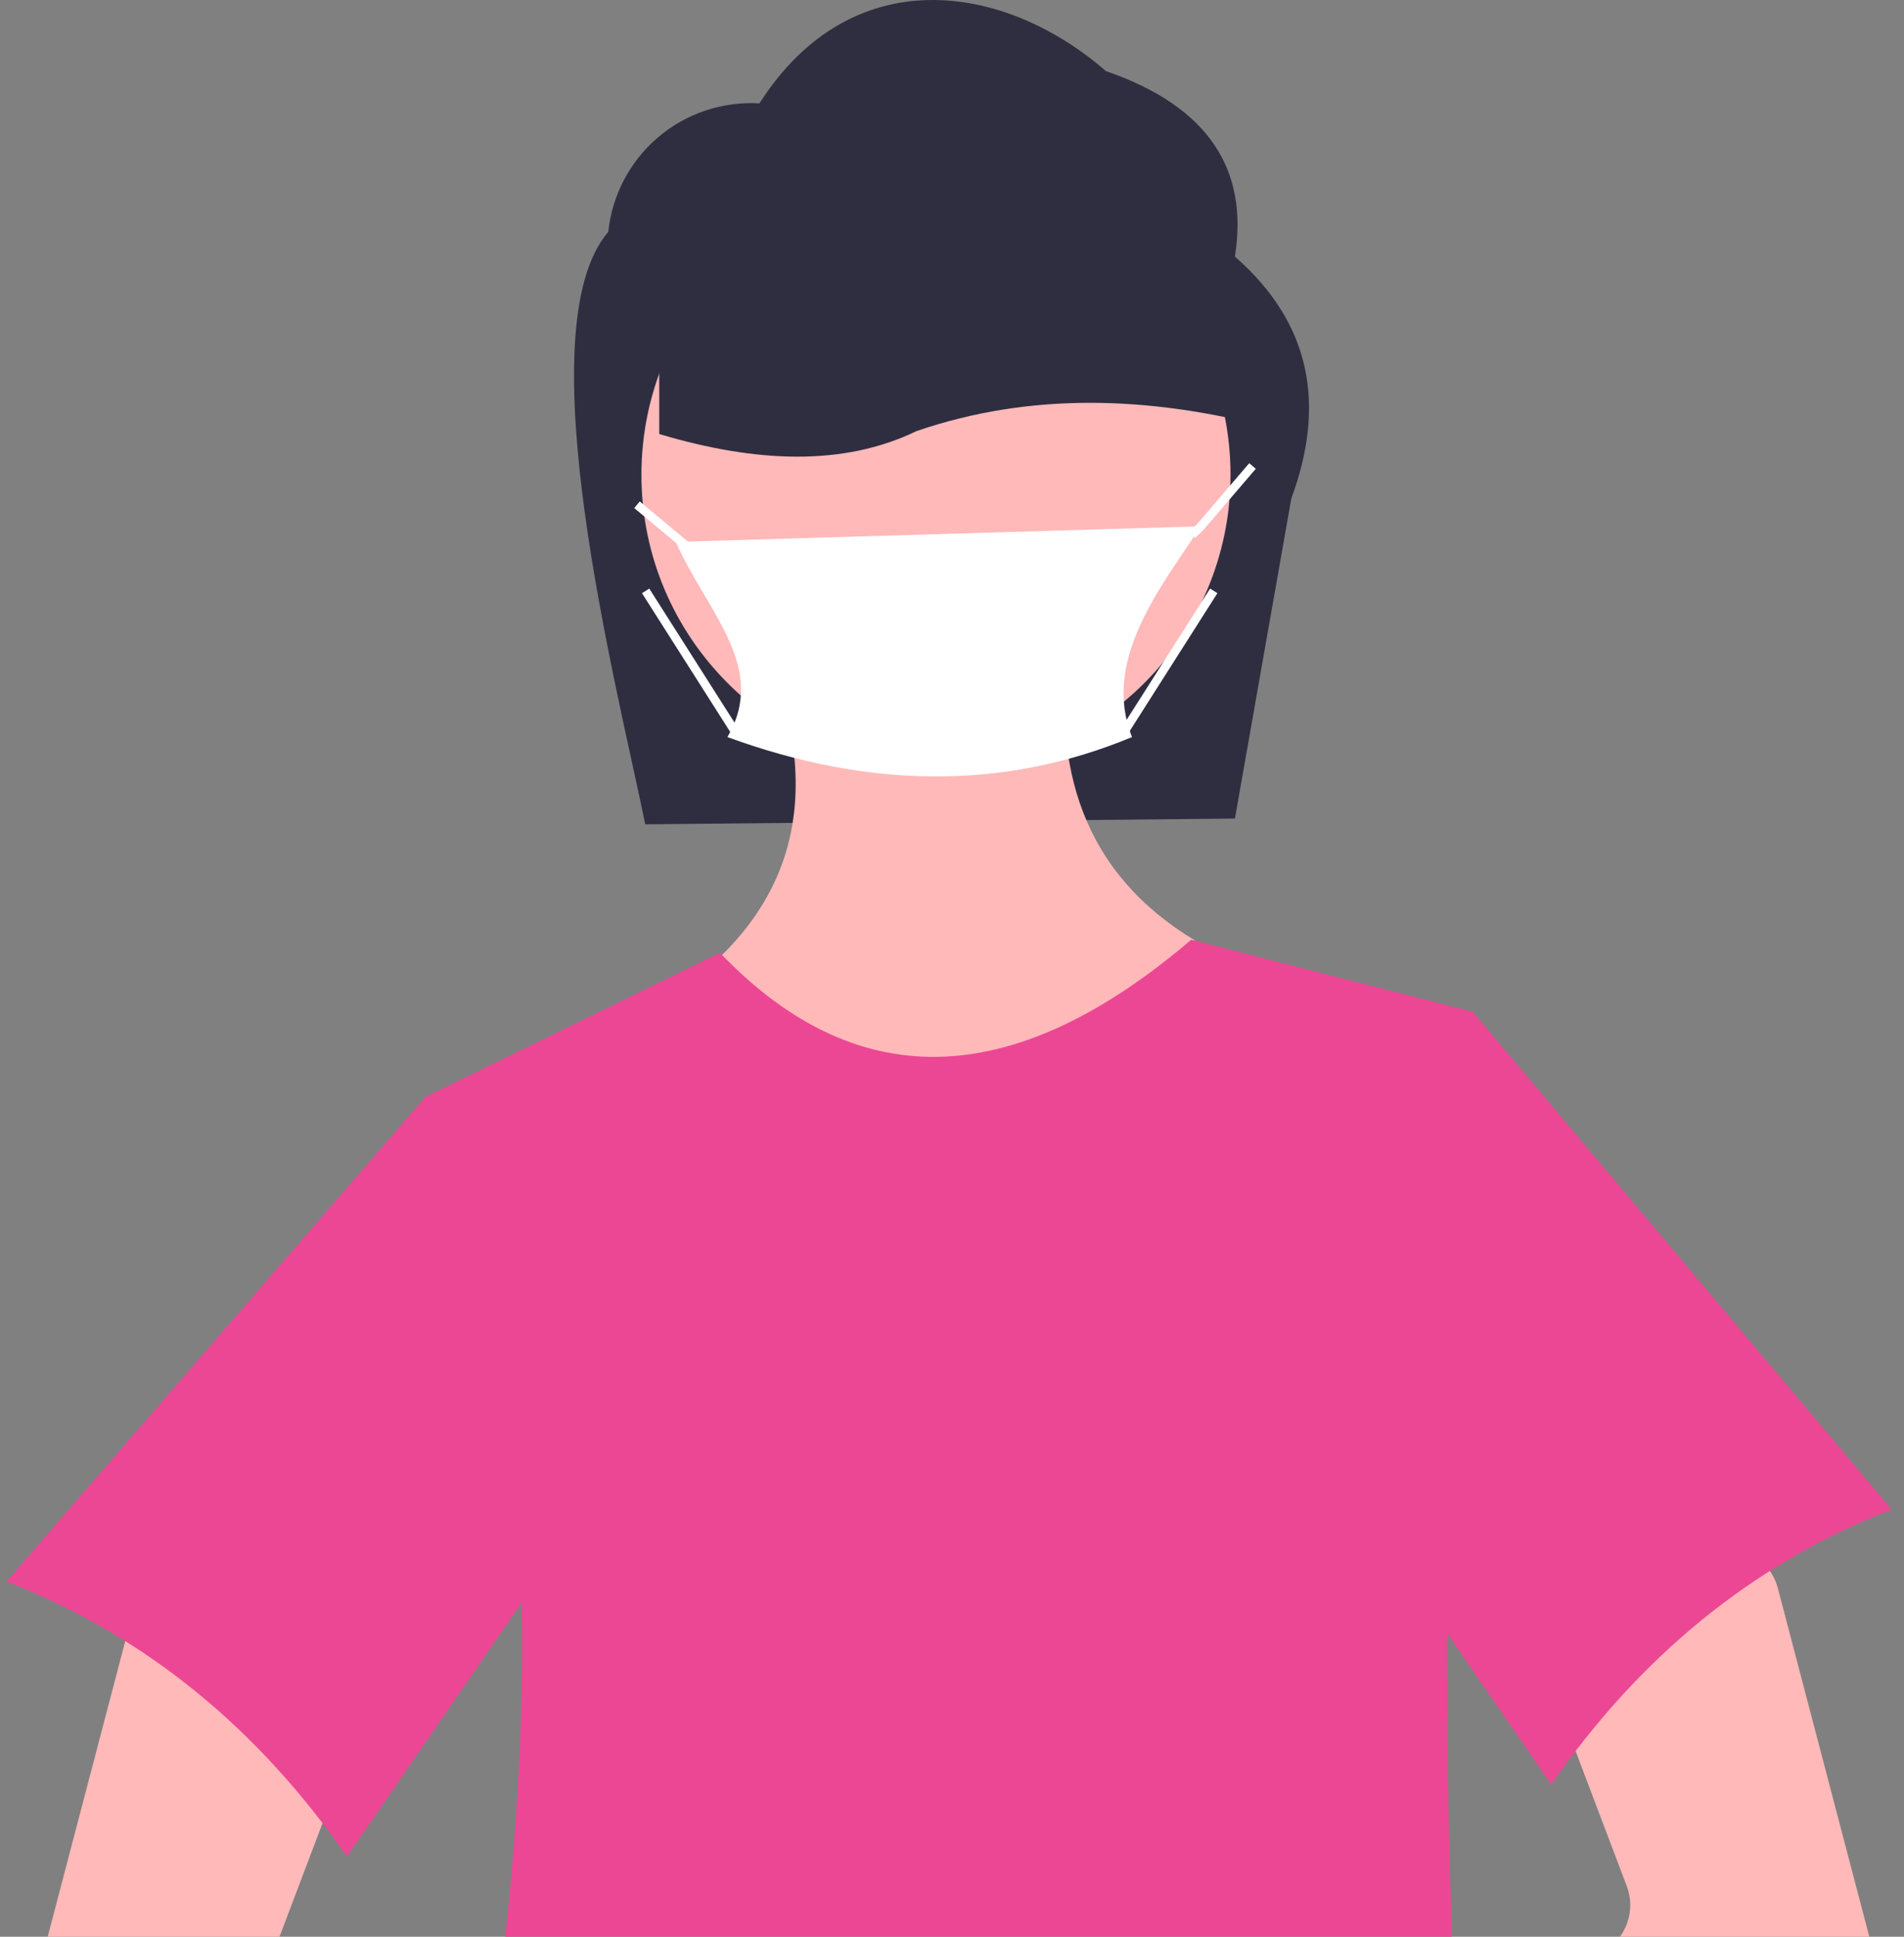 <svg width="120" height="122" viewBox="0 0 120 122" fill="none" xmlns="http://www.w3.org/2000/svg">
<rect x="0" y="0" width="120" height="122" fill="#808080" stroke="none"/>
<path d="M77.831 51.564L40.666 51.926C38.919 43.327 33.05 20.762 38.336 14.607C38.577 12.29 39.702 10.156 41.477 8.648C43.252 7.14 45.54 6.375 47.865 6.512C53.625 -2.505 63.22 -1.151 69.705 4.48C76.231 6.732 78.691 10.733 77.831 16.162C82.664 20.393 83.556 25.54 81.386 31.399L77.831 51.564Z" fill="#2F2E41"/>
<path d="M74.252 74.459L47.438 70.746L42.076 62.908C49.463 58.008 52.077 51.164 48.676 41.87L67.239 41.458C66.369 49.734 69.106 56.142 76.727 60.021L74.252 74.459Z" fill="#FFB9B9"/>
<path d="M58.989 48.47C69.242 48.47 77.553 40.159 77.553 29.907C77.553 19.655 69.242 11.344 58.989 11.344C48.737 11.344 40.426 19.655 40.426 29.907C40.426 40.159 48.737 48.47 58.989 48.47Z" fill="#FFB9B9"/>
<path d="M95.703 177.175L20.625 178C31.767 135.584 38.432 96.183 26.813 69.096L45.376 60.021C54.327 69.357 64.295 68.394 75.077 59.196L92.816 63.733C89.778 99.254 91.139 137.297 95.703 177.175Z" fill="#EC4794"/>
<path d="M0 133.448L46.614 152.012L57.036 155.077C57.502 155.214 57.991 155.255 58.474 155.199C58.956 155.142 59.422 154.988 59.844 154.747C60.266 154.506 60.634 154.181 60.928 153.794C61.221 153.407 61.433 152.964 61.551 152.492C61.757 151.666 61.665 150.793 61.289 150.028C60.913 149.264 60.279 148.657 59.498 148.315L48.677 144.999L16.088 126.023L22.895 108.079L8.663 100.447L0 133.448Z" fill="#FFB9B9"/>
<path d="M0.413 99.622C9.281 103.082 16.335 108.987 21.863 116.948L39.189 91.784L26.814 69.096L0.413 99.622Z" fill="#EC4794"/>
<path d="M79.912 26.899C72.377 24.958 64.97 24.691 57.769 27.153C53.182 29.375 47.674 29.17 41.548 27.34V8.819L74.62 9.701L79.912 26.899Z" fill="#2F2E41"/>
<path d="M116.857 130.017L76.226 146.195L73.161 147.416C73.063 147.454 72.966 147.486 72.862 147.519L62.592 150.541C61.279 150.926 59.462 149.157 58.398 147.937C57.872 147.348 57.574 146.591 57.558 145.801C57.542 145.012 57.809 144.243 58.312 143.634C58.454 143.471 58.61 143.32 58.778 143.184C59.174 142.876 59.64 142.671 60.135 142.587L70.394 140.569C70.762 140.497 71.116 140.365 71.441 140.178L76.226 137.39L101.069 122.926C101.76 122.524 102.286 121.89 102.553 121.137C102.82 120.384 102.812 119.56 102.528 118.813L97.787 106.308C97.496 105.543 97.493 104.698 97.78 103.931C98.067 103.164 98.622 102.528 99.344 102.141L107.2 97.931C107.649 97.69 108.146 97.554 108.655 97.533C109.164 97.513 109.671 97.608 110.138 97.811C110.605 98.015 111.02 98.322 111.351 98.709C111.682 99.097 111.921 99.554 112.05 100.047L118.87 126.024C119.079 126.82 118.99 127.666 118.62 128.401C118.249 129.137 117.622 129.711 116.857 130.017Z" fill="#FFB9B9"/>
<path d="M119.217 95.085C110.348 98.545 103.294 104.45 97.766 112.41L80.44 87.247L92.816 63.733L119.217 95.085Z" fill="#EC4794"/>
<path d="M71.344 46.429C63.223 49.807 54.708 49.67 45.845 46.429C48.424 42.027 44.569 38.58 42.589 34.136L75.684 33.152C73.153 37.013 69.419 41.574 71.344 46.429Z" fill="white"/>
<path d="M75.334 33.887L74.95 33.503L75.492 32.961L78.733 29.178L79.146 29.531L75.891 33.328L75.334 33.887Z" fill="white"/>
<path d="M40.321 31.587L39.974 32.005L43.229 34.717L43.576 34.3L40.321 31.587Z" fill="white"/>
<path d="M76.268 37.076L70.57 46.027L71.028 46.319L76.726 37.368L76.268 37.076Z" fill="white"/>
<path d="M40.92 37.076L40.462 37.367L46.158 46.319L46.616 46.027L40.92 37.076Z" fill="white"/>
</svg>
